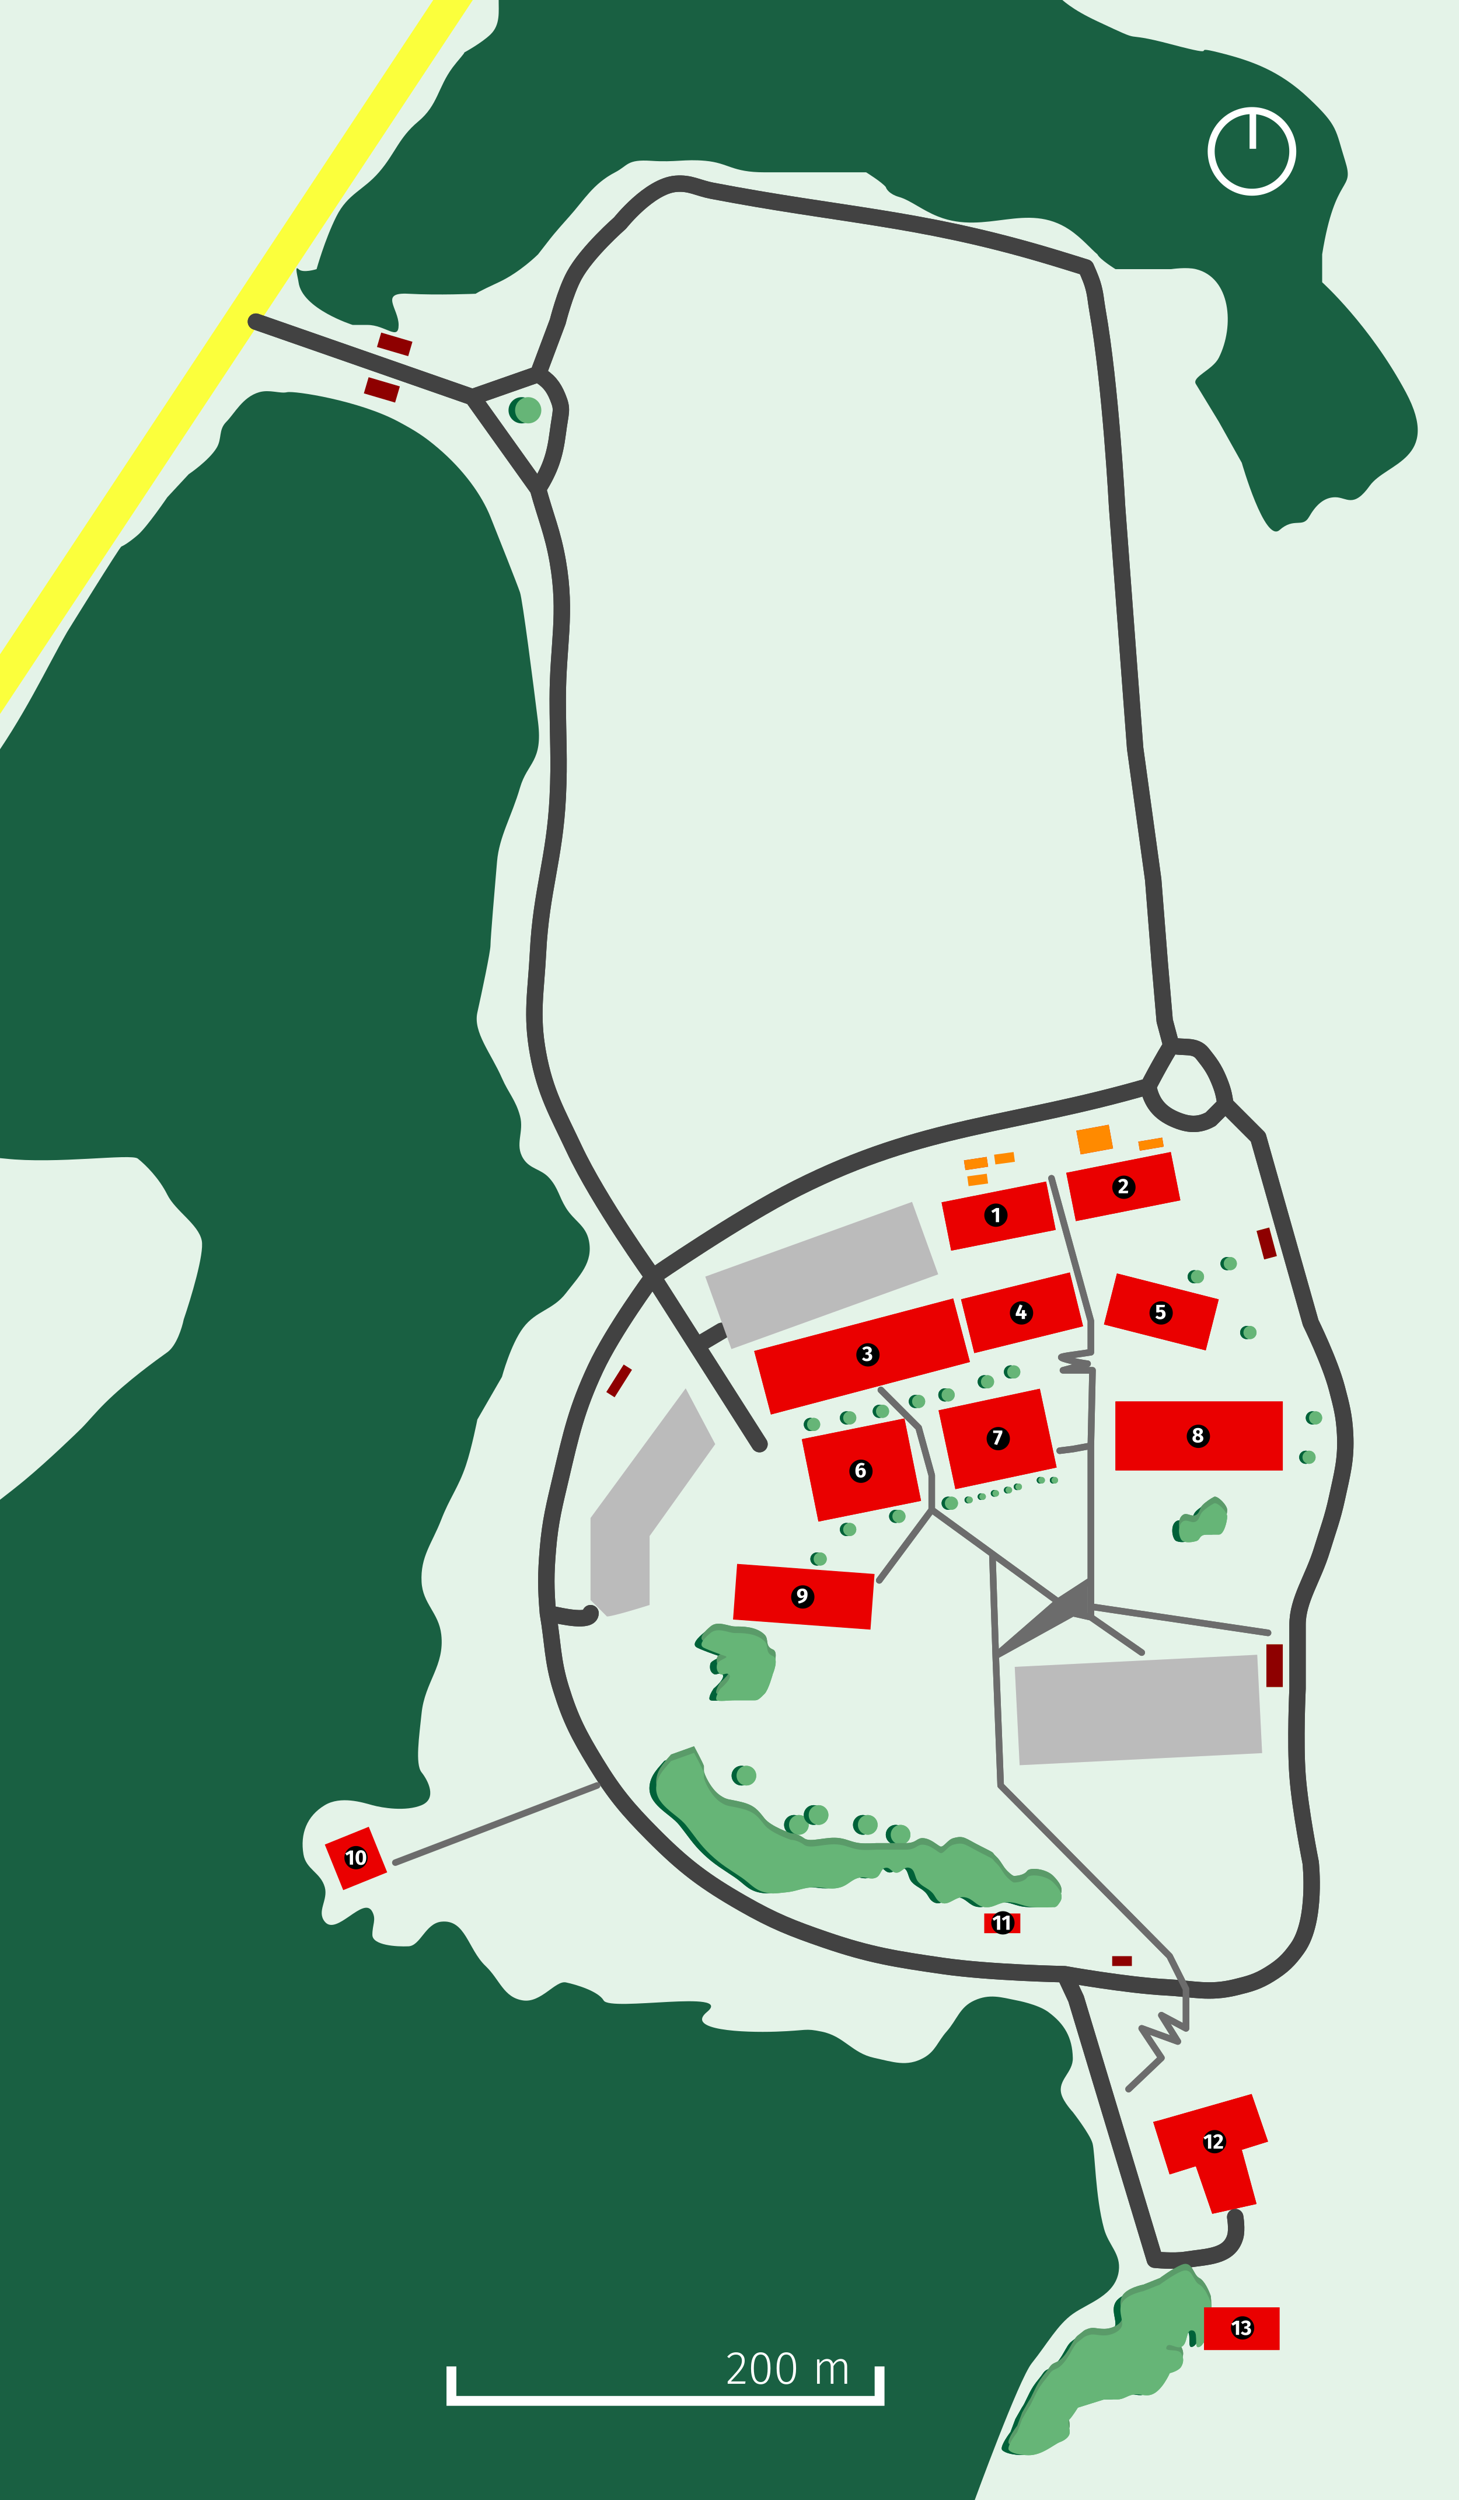 <svg width="627" height="1074" viewBox="0 0 627 1074" fill="none" xmlns="http://www.w3.org/2000/svg">
<rect x="0" y="0" width="627" height="1074" fill="#333333" stroke="none"/>
<g clip-path="url(#clip0_29_249)">
<rect width="627" height="1074" fill="white"/>
<rect width="631" height="1083" fill="#E4F3E8"/>
<path d="M-324.279 461.041L-214.306 424.383L-115.613 401.824L-73.315 382.086C-63.916 375.036 -44.271 359.809 -40.887 355.297C-37.504 350.786 128.772 99.634 211.486 -25.378" stroke="#FBFF3C" stroke-width="14.099"/>
<path d="M-324.279 461.041L-214.306 424.383L-115.613 401.824L-73.315 382.086C-63.916 375.036 -44.271 359.809 -40.887 355.297C-37.504 350.786 128.772 99.634 211.486 -25.378" stroke="#FBFF3C" stroke-width="14.099"/>
<path d="M243.209 518.847C246.748 524.561 251.755 526.357 253.079 532.946C254.973 542.373 249.084 547.892 243.209 555.505C237.588 562.789 230.43 562.97 224.88 570.309C219.451 577.488 215.716 591.457 215.716 591.457L205.142 609.786C205.142 609.786 202.748 621.996 200.207 629.525C197.016 638.98 193.233 643.481 189.633 652.788C185.675 663.02 180.593 668.621 181.173 679.577C181.671 688.972 188.564 692.787 189.633 702.135C191.179 715.668 182.575 722.424 181.173 735.973C180.153 745.831 178.353 757.827 181.173 761.351C183.993 764.876 187.941 772.631 181.173 775.45C174.406 778.27 164.254 776.625 160.025 775.45C155.795 774.276 146.422 771.334 139.581 775.45C131.868 780.091 128.916 787.724 130.417 796.599C131.511 803.074 137.834 804.368 139.581 810.698C141.119 816.271 135.94 821.012 139.581 825.502C144.716 831.835 156.309 814.016 160.025 821.273C161.781 824.703 160.025 826.63 160.025 831.142C160.025 835.654 170.364 836.312 175.534 836.077C180.703 835.842 182.79 826.245 189.633 825.502C200.083 824.368 201.05 837.291 208.667 844.536C214.879 850.445 216.388 858.157 224.88 859.34C232.578 860.412 238.745 850.646 243.209 851.586C247.674 852.526 257.167 855.392 259.423 859.34C262.243 864.275 315.82 854.405 303.835 864.275C294.248 872.17 319.579 873.204 333.444 872.734C347.308 872.264 345.632 871.18 353.182 872.734C362.829 874.72 366.11 881.95 375.741 884.013C383.817 885.744 389.654 887.996 396.889 884.013C402.017 881.191 402.883 877.12 406.759 872.734C411.407 867.475 412.348 862.233 418.743 859.34C425.265 856.39 430.055 857.927 437.072 859.34C437.072 859.34 445.969 860.981 450.466 864.275C457.521 869.442 460.821 875.271 461.04 884.013C461.2 890.367 454.48 893.378 456.106 899.523C457.024 902.993 461.04 907.277 461.04 907.277C461.04 907.277 468.372 916.723 469.5 920.671C470.628 924.619 470.655 943.387 474.435 957.329C476.416 964.64 481.828 968.156 480.779 975.658C479.323 986.076 467.62 989.287 461.04 993.987C454.461 998.686 450.122 1006.73 443.417 1015.14C437.784 1022.19 418.743 1074.35 418.743 1074.35H224.88H-0L-5.64 648.559C-5.64 648.559 4.39 641.008 10.574 635.869C20.616 627.526 33.133 615.426 35.248 613.311C37.362 611.196 41.101 606.709 45.117 602.736C54.716 593.242 66.971 584.408 71.905 580.883C75.853 578.063 78.25 570.309 78.955 566.784C82.01 557.854 87.837 538.586 86.709 532.946C85.299 525.896 75.43 520.257 71.905 513.207C68.38 506.158 62.741 500.518 59.216 497.698C56.396 495.442 24.279 500.148 2.115 497.698C-18.602 495.408 -33.994 499.707 -50.052 486.419C-58.706 479.257 -57.459 469.132 -66.971 463.155C-89.64 448.912 -123.931 493.75 -126.187 497.698C-128.443 501.646 -138.406 499.343 -143.106 497.698C-147.806 496.053 -152.49 510.638 -158.615 518.847C-169.416 533.322 -185.873 539.76 -186.813 555.505C-187.753 571.248 -190.761 602.736 -195.273 602.736C-199.784 602.736 -235.218 597.113 -253.079 580.883C-262.248 572.551 -270.421 563.964 -272.113 555.505C-273.805 547.045 -282.217 490.414 -286.212 463.155C-290.207 435.897 -282.692 458.501 -279.867 456.106C-274.514 451.566 -270.578 449.5 -263.653 448.351C-259.579 447.676 -257.208 448.351 -253.079 448.351C-249.566 448.351 -243.358 448.233 -240.962 448.248C-241.265 447.643 -236.16 444.827 -236.16 444.827C-236.16 444.827 -217.059 435.02 -203.732 433.547C-197.165 432.822 -202.322 437.777 -186.813 433.547C-171.304 429.318 -165.665 417.333 -158.615 419.448C-151.565 421.563 -149.159 419.65 -143.106 419.448C-125.905 418.874 -115.114 420.824 -99.399 413.809C-88.235 408.825 -81.07 398.3 -74.02 395.48C-66.971 392.66 -66.971 392.66 -61.331 388.43C-55.692 384.2 -54.282 381.381 -50.052 379.266C-45.822 377.151 -44.445 371.594 -40.183 367.282C-35.648 362.694 -27.493 356.707 -27.493 356.707C-27.493 356.707 -13.631 340.801 -5.64 329.919C10.066 308.532 19.974 286.917 28.903 271.408C28.903 271.408 51.462 234.985 52.166 234.75C52.871 234.515 55.268 233.199 59.216 229.815C63.164 226.432 71.905 213.601 71.905 213.601L81.07 203.732C81.07 203.732 89.688 197.928 93.054 192.453C95.518 188.445 93.759 184.698 97.284 181.173C100.808 177.649 104.264 170.532 111.383 168.484C115.881 167.191 120.312 169.189 123.367 168.484C126.422 167.779 154.243 172.012 171.304 181.173C178.3 184.93 182.174 187.308 188.223 192.453C199.296 201.87 207.022 212.661 210.781 222.061C214.541 231.46 222.343 251.105 223.471 254.489C224.599 257.872 229.11 293.026 231.225 310.18C233.34 327.334 226.67 327.415 223.471 338.378C219.836 350.833 214.541 359.292 213.601 370.101C212.661 380.911 210.781 403.234 210.781 406.054C210.781 408.874 207.022 426.498 205.142 434.957C203.262 443.417 210.991 452.386 215.716 463.155C218.536 469.583 221.642 472.593 223.471 479.369C225.341 486.3 221.057 491.622 224.88 497.698C227.813 502.358 232.528 502.019 236.16 506.158C239.899 510.418 240.225 514.027 243.209 518.847Z" fill="#196042"/>
<path d="M151.565 139.581C151.565 139.581 129.836 132.716 128.302 121.252C128.01 119.069 126.422 113.733 128.302 115.613C130.182 117.492 136.056 115.613 136.056 115.613C136.056 115.613 139.581 102.923 144.516 93.054C149.45 83.185 156.088 81.82 162.844 74.02C169.911 65.862 171.304 59.216 179.763 52.167C188.223 45.117 188.139 37.542 194.567 28.903C196.441 26.385 199.972 22.558 199.502 22.558C199.502 22.558 206.934 18.515 210.781 14.804C219.472 6.42 207.257 -7.755 223.471 -13.394C239.685 -19.034 394.352 -7.755 406.759 -7.755C422.268 -7.755 418.743 -10.574 438.482 -7.755C458.221 -4.935 449.056 -1.41 471.615 9.164C494.173 19.739 479.369 12.689 503.338 19.034C527.306 25.378 509.682 19.034 523.781 22.558C537.88 26.083 549.865 30.313 562.554 42.297C575.243 54.282 573.833 55.691 578.063 69.085C582.293 82.48 573.833 74.02 568.194 109.268V121.252C568.194 121.252 588.637 139.581 604.146 168.484C619.655 197.387 595.687 198.797 588.637 208.667C581.588 218.536 578.768 213.601 573.833 213.601C568.898 213.601 565.374 217.126 562.554 222.061C559.734 226.995 556.209 222.061 549.865 227.7C543.52 233.34 533.651 198.797 533.651 198.797L523.781 181.173C523.781 181.173 515.792 168.014 513.912 164.959C512.032 161.905 521.156 158.911 523.781 153.68C530.67 139.954 528.833 119.251 513.912 115.613C509.9 114.634 503.338 115.613 503.338 115.613H479.369C479.369 115.613 472.555 111.383 471.615 109.268C469.03 107.153 464.817 102.165 459.63 98.694C441.236 86.382 423.843 101.127 403.234 93.054C396.356 90.36 391.25 86.004 386.315 84.594C382.367 83.467 380.911 81.305 380.676 80.365C379.031 78.25 372.216 74.02 372.216 74.02H328.509C314.41 74.02 313.185 70.002 303.13 69.085C294.083 68.26 290.441 69.79 279.867 69.085C269.293 68.381 270.001 71.096 264.358 74.02C254.85 78.947 250.964 86.004 244.619 93.054C238.275 100.104 236.16 102.923 236.16 102.923L231.225 109.268C231.225 109.268 223.471 117.022 214.306 121.252C205.142 125.482 204.437 126.187 204.437 126.187C204.437 126.187 188.223 126.892 175.534 126.187C162.844 125.482 171.304 132.531 171.304 139.581C171.304 146.631 165.664 139.581 157.91 139.581H151.565Z" fill="#196042"/>
<path d="M109.973 138.171L203.027 170.599M203.027 170.599C203.027 170.599 220.213 164.584 231.225 160.73M203.027 170.599L214.105 186.108C214.105 186.108 226.072 202.863 231.225 210.077M231.225 160.73C234.529 151.92 239.685 138.171 239.685 138.171C239.685 138.171 242.835 125.629 246.734 118.432C252.32 108.123 266.473 95.807 266.473 95.807C266.473 95.807 279.041 79.93 290.441 78.955C296.586 78.429 299.894 80.767 305.95 81.927C361.286 92.534 393.557 93.308 447.646 109.086C455.108 111.262 466.68 114.908 466.68 114.908C466.68 114.908 468.616 119.127 469.5 121.957C470.837 126.235 470.834 128.823 471.615 133.236C477.401 165.929 480.074 217.831 480.074 217.831L487.829 321.459L495.583 377.856L498.403 413.809L500.518 438.482C500.518 438.482 502.237 444.927 503.338 449.056M231.225 160.73C235.578 163.341 237.769 165.898 239.685 170.599C241.97 176.208 240.954 176.263 239.685 186.108C238.416 195.953 236.417 201.616 231.225 210.077M493.468 466.68C434.554 483.749 397.415 482.846 342.608 510.387C317.21 523.15 280.572 548.455 280.572 548.455M493.468 466.68C494.802 473.604 498.285 477.958 504.748 480.779C510.299 483.202 514.95 483.698 520.257 480.779C520.257 480.779 524.124 476.912 526.601 474.435M493.468 466.68C493.468 466.68 496.413 461.06 498.403 457.516C500.275 454.181 501.356 452.328 503.338 449.056M280.572 548.455C280.572 548.455 257.448 516.293 246.734 493.468C239.478 478.009 234.303 469.379 231.225 452.581C228.149 435.792 230.369 425.921 231.225 408.874C232.534 382.818 238.401 368.665 239.685 342.608C240.497 326.11 239.685 316.829 239.685 300.311C239.685 277.185 243.66 263.876 239.685 241.095C237.526 228.726 234.529 222.19 231.225 210.077M280.572 548.455C280.572 548.455 263.582 571.455 255.899 587.932C247.84 605.213 245.444 615.895 241.095 634.459C238.286 646.447 236.485 653.209 235.455 665.477C234.557 676.177 234.557 682.272 235.455 692.971M280.572 548.455L299.44 578.063M526.601 474.435C532.107 479.941 540.7 488.534 540.7 488.534L563.259 568.194C563.259 568.194 571.516 584.923 574.538 596.392C576.534 603.964 577.678 608.31 578.063 616.131C578.595 626.942 576.823 633.043 574.538 643.624C572.663 652.31 570.783 656.976 568.194 665.477C564.313 678.22 557.619 687.169 557.619 697.905C557.619 708.642 557.619 714.662 557.619 725.399C557.619 725.399 556.534 748.211 557.619 762.761C558.717 777.477 563.259 800.124 563.259 800.124C563.259 800.124 565.988 824.96 557.619 836.781C553.906 842.027 551.095 844.67 545.635 848.061C540.38 851.325 536.844 852.244 530.831 853.7C519.593 856.423 512.77 854.296 501.223 853.7C484.036 852.814 457.516 848.061 457.516 848.061M526.601 474.435C526.063 470.195 525.426 467.805 523.781 463.86C521.783 459.066 519.972 456.641 516.732 452.581C513.492 448.521 508.569 450.433 503.338 449.056M235.455 692.971C237.657 705.635 237.292 713.12 241.095 725.399C245.139 738.458 248.788 745.445 255.899 757.122C263.949 770.342 269.659 777.163 280.572 788.14C294.004 801.651 302.804 808.293 319.345 817.748C332.401 825.211 340.371 828.366 354.592 833.257C373.794 839.86 385.252 841.637 405.349 844.536C425.559 847.452 457.516 848.061 457.516 848.061M235.455 692.971C242.269 694.616 253.784 696.918 253.784 692.971M457.516 848.061L462.45 858.635L496.288 970.723C496.288 970.723 504.517 971.548 509.682 970.723C518.682 969.286 528.335 969.619 530.831 960.854C531.736 957.676 530.831 952.394 530.831 952.394M326.394 620.36L299.44 578.063M299.44 578.063L310.18 571.718" stroke="#424242" stroke-width="7.05" stroke-linecap="round" stroke-linejoin="round"/>
<rect x="404.644" y="516.492" width="45.788" height="21.149" transform="rotate(-11.24 404.644 516.492)" fill="#EA0000"/>
<rect x="458.221" y="503.803" width="45.788" height="21.149" transform="rotate(-11.24 458.221 503.803)" fill="#EA0000"/>
<rect x="324.11" y="580.351" width="88.441" height="28.198" transform="rotate(-14.772 324.11 580.351)" fill="#EA0000"/>
<rect x="413.01" y="558.143" width="48.136" height="23.793" transform="rotate(-13.856 413.01 558.143)" fill="#EA0000"/>
<rect x="480.005" y="547.045" width="45.117" height="22.608" transform="rotate(14.269 480.005 547.045)" fill="#EA0000"/>
<rect x="344.581" y="618.228" width="44.985" height="36.104" transform="rotate(-11.402 344.581 618.228)" fill="#EA0000"/>
<rect x="403.351" y="605.848" width="44.491" height="34.601" transform="rotate(-12.042 403.351 605.848)" fill="#EA0000"/>
<rect x="479.369" y="602.032" width="71.905" height="29.608" fill="#EA0000"/>
<circle cx="348.248" cy="611.901" r="2.82" fill="#006239"/>
<circle cx="349.658" cy="611.901" r="2.82" fill="#66B577"/>
<circle cx="561.144" cy="626" r="2.82" fill="#006239"/>
<circle cx="562.554" cy="626" r="2.82" fill="#66B577"/>
<circle cx="563.964" cy="609.081" r="2.82" fill="#006239"/>
<circle cx="565.374" cy="609.081" r="2.82" fill="#66B577"/>
<circle cx="513.207" cy="548.455" r="2.82" fill="#006239"/>
<circle cx="514.617" cy="548.455" r="2.82" fill="#66B577"/>
<circle cx="527.306" cy="542.815" r="2.82" fill="#006239"/>
<circle cx="528.716" cy="542.815" r="2.82" fill="#66B577"/>
<circle cx="535.766" cy="572.423" r="2.82" fill="#006239"/>
<circle cx="537.176" cy="572.423" r="2.82" fill="#66B577"/>
<circle cx="318.64" cy="762.761" r="4.23" fill="#006239"/>
<circle cx="320.755" cy="762.761" r="4.23" fill="#66B577"/>
<circle cx="341.198" cy="783.91" r="4.23" fill="#006239"/>
<circle cx="343.313" cy="783.91" r="4.23" fill="#66B577"/>
<circle cx="349.658" cy="779.68" r="4.23" fill="#006239"/>
<circle cx="351.773" cy="779.68" r="4.23" fill="#66B577"/>
<circle cx="370.806" cy="783.91" r="4.23" fill="#006239"/>
<circle cx="372.921" cy="783.91" r="4.23" fill="#66B577"/>
<circle cx="384.905" cy="788.14" r="4.23" fill="#006239"/>
<circle cx="387.02" cy="788.14" r="4.23" fill="#66B577"/>
<circle cx="363.757" cy="609.081" r="2.82" fill="#006239"/>
<circle cx="365.167" cy="609.081" r="2.82" fill="#66B577"/>
<circle cx="363.757" cy="657.018" r="2.82" fill="#006239"/>
<circle cx="365.167" cy="657.018" r="2.82" fill="#66B577"/>
<circle cx="406.054" cy="599.212" r="2.82" fill="#006239"/>
<circle cx="407.464" cy="599.212" r="2.82" fill="#66B577"/>
<circle cx="422.973" cy="593.572" r="2.82" fill="#006239"/>
<circle cx="424.383" cy="593.572" r="2.82" fill="#66B577"/>
<circle cx="384.905" cy="651.378" r="2.82" fill="#006239"/>
<circle cx="386.315" cy="651.378" r="2.82" fill="#66B577"/>
<circle cx="407.464" cy="645.739" r="2.82" fill="#006239"/>
<circle cx="408.874" cy="645.739" r="2.82" fill="#66B577"/>
<circle cx="415.923" cy="644.329" r="1.41" fill="#006239"/>
<circle cx="416.628" cy="644.329" r="1.41" fill="#66B577"/>
<circle cx="421.563" cy="642.919" r="1.41" fill="#006239"/>
<circle cx="422.268" cy="642.919" r="1.41" fill="#66B577"/>
<circle cx="427.203" cy="641.509" r="1.41" fill="#006239"/>
<circle cx="427.908" cy="641.509" r="1.41" fill="#66B577"/>
<circle cx="432.842" cy="640.099" r="1.41" fill="#006239"/>
<circle cx="433.547" cy="640.099" r="1.41" fill="#66B577"/>
<circle cx="437.072" cy="638.689" r="1.41" fill="#006239"/>
<circle cx="437.777" cy="638.689" r="1.41" fill="#66B577"/>
<circle cx="446.941" cy="635.869" r="1.41" fill="#006239"/>
<circle cx="447.646" cy="635.869" r="1.41" fill="#66B577"/>
<circle cx="452.581" cy="635.869" r="1.41" fill="#006239"/>
<circle cx="453.286" cy="635.869" r="1.41" fill="#66B577"/>
<circle cx="393.365" cy="602.032" r="2.82" fill="#006239"/>
<circle cx="394.775" cy="602.032" r="2.82" fill="#66B577"/>
<circle cx="377.856" cy="606.261" r="2.82" fill="#006239"/>
<circle cx="379.266" cy="606.261" r="2.82" fill="#66B577"/>
<circle cx="351.068" cy="669.707" r="2.82" fill="#006239"/>
<circle cx="352.478" cy="669.707" r="2.82" fill="#66B577"/>
<circle cx="434.252" cy="589.342" r="2.82" fill="#006239"/>
<circle cx="435.662" cy="589.342" r="2.82" fill="#66B577"/>
<path d="M485.009 897.408L499.108 884.014L490.649 871.324L506.158 876.964L499.108 865.685L509.682 871.324V854.405L502.633 840.306L430.023 766.991L427.908 711.3M427.908 711.3L461.041 692.971L468.795 694.714M427.908 711.3L454.696 688.036M427.908 711.3L426.498 668.297M490.649 709.89L468.795 694.714M454.696 688.036L468.795 678.872M454.696 688.036L400.414 648.559M468.795 678.872V669.707V630.935V621.065M468.795 678.872V690.151M468.795 621.065L461.041 622.475L455.401 623.18M468.795 621.065L469.5 588.637H456.811L467.385 585.818C463.39 585.348 455.542 583.562 456.106 582.998C456.67 582.434 464.8 581.588 468.795 580.883V567.489L451.876 506.158M400.414 648.559L377.856 678.872M400.414 648.559V633.755L394.775 613.311L378.561 597.097M468.795 694.714V690.151M468.795 690.151L544.93 701.43" stroke="#6C6C6C" stroke-width="2.82" stroke-linecap="round" stroke-linejoin="round"/>
<path d="M295.376 752.892C295.376 752.892 299.042 759.659 299.606 761.351V763.466C299.606 764.641 302.534 771.276 306.655 774.041C309.765 776.126 310.18 775.45 315.82 776.86C321.459 778.27 322.869 780.385 325.689 783.91C328.509 787.435 336.969 790.255 336.969 790.255C336.969 790.255 339.788 790.255 342.608 792.369C345.428 794.484 352.135 791.423 358.117 792.369C361.481 792.902 363.192 794.112 366.577 794.484C369.313 794.785 373.626 794.484 373.626 794.484H386.315C391.25 794.484 390.947 792.048 394.07 792.369C397.132 792.684 399.709 795.189 401.119 795.894C402.529 796.599 404.258 793.069 406.759 792.369C411.457 791.056 411.694 792.369 418.743 795.894C425.793 799.419 422.898 798.106 425.088 800.124C427.396 802.251 427.908 804.354 430.023 806.468C431.714 808.16 432.607 808.583 432.842 808.583C434.252 808.583 437.354 808.16 438.482 806.468C439.61 804.777 446.61 805.397 449.761 808.583C452.21 811.059 454.563 814.18 452.581 817.043C451.798 818.175 451.171 819.393 449.761 819.158C449.761 819.158 444.161 819.482 440.597 819.158C436.403 818.776 434.233 816.985 430.023 817.043C426.081 817.097 424.058 819.699 420.153 819.158C416.495 818.651 415.343 815.5 411.694 814.928C407.533 814.275 404.753 819.171 401.119 817.043C399.264 815.956 399.132 814.316 397.595 812.813C395.626 810.888 393.86 810.571 391.955 808.583C389.894 806.434 390.632 802.886 387.725 802.239C385.429 801.727 384.425 804.6 382.086 804.354C380.249 804.16 379.697 802.097 377.856 802.239C375.527 802.418 375.753 805.502 373.626 806.468C371.12 807.608 369.276 805.929 366.577 806.468C362.955 807.193 361.681 809.726 358.117 810.698C353.336 812.002 350.355 810.17 345.428 810.698C341.241 811.147 339.048 812.432 334.854 812.813C331.289 813.137 329.157 813.697 325.689 812.813C321.249 811.681 319.607 809.047 315.82 806.468C310.449 802.812 307.153 801.056 302.426 796.599C297.732 792.174 295.846 788.845 291.851 783.91C287.857 778.975 278.143 775.187 279.162 766.991C279.757 762.212 283.157 759.237 285.507 756.417L295.376 752.892Z" fill="#006239"/>
<path d="M306.655 725.399C306.655 725.399 312.658 720.431 310.18 719.054C308.977 718.386 307.836 719.762 306.655 719.054C305.162 718.158 304.904 716.532 305.246 714.824C305.627 712.915 310.885 712.004 308.77 711.3C306.655 710.595 301.862 708.903 299.606 707.775C296.786 706.365 300.37 703.198 302.426 701.43C305.557 698.738 310.18 701.43 313 701.43C315.82 701.43 322.061 701.309 325.689 704.955C327.689 706.964 325.689 709.89 329.214 711.3C332.034 712.427 329.214 719.054 329.214 719.054C329.214 719.054 327.381 725.822 325.689 727.514C323.574 729.628 322.869 730.333 321.459 730.333H313C309.972 730.333 306.373 730.897 305.246 730.333C304.118 729.769 305.715 726.809 306.655 725.399Z" fill="#006239"/>
<path d="M505.453 661.953C507.098 662.658 508.963 662.516 511.092 661.953C513.238 661.385 512.079 659.133 516.027 659.133H520.962C523.077 659.133 524.487 653.493 524.487 651.378C524.487 649.263 520.257 645.034 518.847 645.739C517.437 646.444 515.322 647.854 513.912 649.263C512.502 650.673 512.816 652.508 511.092 653.493C509.18 654.586 507.285 652.272 505.453 653.493C502.704 655.326 503.808 661.248 505.453 661.953Z" fill="#006239"/>
<path d="M471.615 1030.64L460.336 1034.17C460.336 1034.17 457.939 1037.98 456.811 1039.1C455.401 1040.51 456.811 1041.92 456.811 1044.74C456.811 1047 453.991 1048.5 452.581 1048.97C449.761 1050.15 444.862 1054.65 439.187 1054.61C435.782 1054.59 432.137 1053.91 430.728 1052.5C429.6 1051.37 432.607 1046.86 434.252 1044.74L436.367 1039.1L439.187 1034.17C440.597 1032.29 441.883 1028.4 444.122 1025C445.638 1022.71 446.941 1021.48 448.351 1019.36C449.479 1017.67 451.044 1017.8 452.581 1016.55C456.546 1013.3 458.08 1007.66 460.336 1005.97C463.155 1003.86 462.696 1003.82 464.565 1003.15C467.158 1002.22 468.09 1003.15 471.615 1003.15C475.14 1003.15 479.369 1001.04 479.369 998.216C479.369 995.396 477.652 992.192 479.369 989.052C481.32 985.486 488.534 984.117 488.534 984.117L495.583 981.297C495.583 981.297 500.8 977.35 504.748 975.658C509.682 973.543 509.682 979.887 512.502 981.297C514.758 982.425 516.732 986.937 517.437 989.052C517.437 989.052 518.916 1000.83 514.617 1005.97C513.867 1006.87 513.587 1007.65 512.502 1008.09C509.749 1009.19 512.569 1001.71 509.682 1001.04C506.411 1000.27 507.841 1006.77 504.748 1008.09C502.467 1009.05 499.409 1005.82 498.403 1008.09C497.302 1010.56 503.426 1008.54 504.748 1010.91C505.821 1012.83 505.849 1014.64 504.748 1016.55C503.638 1018.47 499.813 1019.36 499.813 1019.36C499.813 1019.36 496.486 1026.99 492.059 1028.53C489.198 1029.52 487.299 1028.08 484.304 1028.53C481.462 1028.96 480.074 1030.64 477.255 1030.64H471.615Z" fill="#006239"/>
<path d="M298.27 750.15C298.27 750.15 301.936 756.918 302.5 758.61V760.725C302.5 761.9 305.428 768.534 309.55 771.299C312.659 773.385 313.074 772.709 318.714 774.119C324.354 775.529 325.764 777.644 328.583 781.168C331.403 784.693 339.863 787.513 339.863 787.513C339.863 787.513 342.682 787.513 345.502 789.628C348.322 791.743 355.029 788.681 361.011 789.628C364.375 790.16 366.086 791.371 369.471 791.743C372.207 792.044 376.52 791.743 376.52 791.743H389.21C394.144 791.743 393.842 789.307 396.964 789.628C400.026 789.943 402.604 792.448 404.014 793.153C405.423 793.858 407.152 790.327 409.653 789.628C414.352 788.315 414.588 789.628 421.637 793.153C428.687 796.677 425.792 795.364 427.982 797.382C430.29 799.51 430.802 801.612 432.917 803.727C434.609 805.419 435.502 805.842 435.737 805.842C437.146 805.842 440.248 805.419 441.376 803.727C442.504 802.035 449.504 802.656 452.655 805.842C455.104 808.318 457.457 811.438 455.475 814.301C454.692 815.433 454.065 816.651 452.655 816.416C452.655 816.416 447.055 816.74 443.491 816.416C439.297 816.035 437.128 814.244 432.917 814.301C428.975 814.355 426.952 816.957 423.047 816.416C419.389 815.909 418.237 812.759 414.588 812.186C410.427 811.534 407.648 816.429 404.014 814.301C402.158 813.215 402.026 811.575 400.489 810.072C398.52 808.147 396.754 807.829 394.849 805.842C392.788 803.692 393.526 800.145 390.619 799.497C388.323 798.986 387.319 801.858 384.98 801.612C383.143 801.419 382.591 799.356 380.75 799.497C378.421 799.676 378.647 802.76 376.52 803.727C374.014 804.866 372.17 803.187 369.471 803.727C365.849 804.451 364.575 806.985 361.011 807.957C356.23 809.261 353.249 807.429 348.322 807.957C344.135 808.405 341.942 809.69 337.748 810.072C334.184 810.396 332.051 810.956 328.583 810.072C324.143 808.94 322.502 806.305 318.714 803.727C313.343 800.071 310.047 798.315 305.32 793.858C300.626 789.433 298.74 786.103 294.746 781.168C290.751 776.234 281.037 772.445 282.056 764.25C282.651 759.471 286.051 756.495 288.401 753.675L298.27 750.15Z" fill="#5A9B69"/>
<path d="M309.55 722.657C309.55 722.657 315.552 717.689 313.074 716.313C311.871 715.644 310.73 717.021 309.55 716.313C308.057 715.417 307.798 713.79 308.14 712.083C308.521 710.174 313.779 709.263 311.664 708.558C309.55 707.853 304.756 706.161 302.5 705.033C299.68 703.623 303.264 700.457 305.32 698.689C308.451 695.996 313.074 698.689 315.894 698.689C318.714 698.689 324.956 698.568 328.583 702.214C330.583 704.223 328.583 707.148 332.108 708.558C334.928 709.686 332.108 716.313 332.108 716.313C332.108 716.313 330.275 723.08 328.583 724.772C326.469 726.887 325.764 727.592 324.354 727.592H315.894C312.866 727.592 309.268 728.156 308.14 727.592C307.012 727.028 308.61 724.067 309.55 722.657Z" fill="#5A9B69"/>
<path d="M508.347 659.211C509.992 659.916 511.857 659.774 513.987 659.211C516.132 658.644 514.973 656.391 518.921 656.391H523.856C525.971 656.391 527.381 650.752 527.381 648.637C527.381 646.522 523.151 642.292 521.741 642.997C520.331 643.702 518.216 645.112 516.806 646.522C515.396 647.932 515.71 649.767 513.987 650.752C512.074 651.844 510.179 649.53 508.347 650.752C505.598 652.584 506.702 658.506 508.347 659.211Z" fill="#5A9B69"/>
<path d="M474.509 1027.9L463.23 1031.43C463.23 1031.43 460.833 1035.23 459.705 1036.36C458.295 1037.77 459.705 1039.18 459.705 1042C459.705 1044.26 456.885 1045.76 455.475 1046.23C452.655 1047.41 447.757 1051.91 442.081 1051.87C438.676 1051.85 435.032 1051.17 433.622 1049.76C432.494 1048.63 435.502 1044.12 437.146 1042L439.261 1036.36L442.081 1031.43C443.491 1029.55 444.778 1025.66 447.016 1022.26C448.532 1019.96 449.836 1018.74 451.246 1016.62C452.373 1014.93 453.938 1015.06 455.475 1013.8C459.441 1010.56 460.974 1004.92 463.23 1003.23C466.05 1001.11 465.59 1001.08 467.46 1000.41C470.052 999.483 470.984 1000.41 474.509 1000.41C478.034 1000.41 482.264 998.295 482.264 995.475C482.264 992.655 480.546 989.45 482.264 986.31C484.214 982.744 491.428 981.376 491.428 981.376L498.478 978.556C498.478 978.556 503.694 974.608 507.642 972.916C512.577 970.801 512.577 977.146 515.396 978.556C517.652 979.684 519.626 984.195 520.331 986.31C520.331 986.31 521.81 998.093 517.511 1003.23C516.762 1004.12 516.481 1004.91 515.396 1005.34C512.643 1006.45 515.463 998.971 512.577 998.295C509.305 997.528 510.735 1004.03 507.642 1005.34C505.361 1006.31 502.304 1003.08 501.297 1005.34C500.196 1007.82 506.32 1005.8 507.642 1008.16C508.715 1010.09 508.743 1011.9 507.642 1013.8C506.532 1015.73 502.707 1016.62 502.707 1016.62C502.707 1016.62 499.381 1024.25 494.953 1025.79C492.093 1026.78 490.193 1025.34 487.198 1025.79C484.356 1026.22 482.969 1027.9 480.149 1027.9H474.509Z" fill="#5A9B69"/>
<path d="M298.27 752.97C298.27 752.97 301.936 759.738 302.5 761.43V763.545C302.5 764.719 305.428 771.354 309.55 774.119C312.659 776.205 313.074 775.529 318.714 776.939C324.354 778.349 325.764 780.463 328.583 783.988C331.403 787.513 339.863 790.333 339.863 790.333C339.863 790.333 342.682 790.333 345.502 792.448C348.322 794.563 355.029 791.501 361.011 792.448C364.375 792.98 366.086 794.191 369.471 794.563C372.207 794.863 376.52 794.563 376.52 794.563H389.21C394.144 794.563 393.842 792.127 396.964 792.448C400.026 792.762 402.604 795.268 404.014 795.972C405.423 796.677 407.152 793.147 409.653 792.448C414.352 791.135 414.588 792.448 421.637 795.972C428.687 799.497 425.792 798.184 427.982 800.202C430.29 802.329 430.802 804.432 432.917 806.547C434.609 808.239 435.502 808.662 435.737 808.662C437.146 808.662 440.248 808.239 441.376 806.547C442.504 804.855 449.504 805.475 452.655 808.662C455.104 811.138 457.457 814.258 455.475 817.121C454.692 818.253 454.065 819.471 452.655 819.236C452.655 819.236 447.055 819.56 443.491 819.236C439.297 818.855 437.128 817.063 432.917 817.121C428.975 817.175 426.952 819.777 423.047 819.236C419.389 818.729 418.237 815.579 414.588 815.006C410.427 814.354 407.648 819.249 404.014 817.121C402.158 816.035 402.026 814.395 400.489 812.891C398.52 810.967 396.754 810.649 394.849 808.662C392.788 806.512 393.526 802.964 390.619 802.317C388.323 801.806 387.319 804.678 384.98 804.432C383.143 804.239 382.591 802.175 380.75 802.317C378.421 802.496 378.647 805.58 376.52 806.547C374.014 807.686 372.17 806.007 369.471 806.547C365.849 807.271 364.575 809.805 361.011 810.777C356.23 812.08 353.249 810.249 348.322 810.777C344.135 811.225 341.942 812.51 337.748 812.891C334.184 813.215 332.051 813.775 328.583 812.891C324.143 811.76 322.502 809.125 318.714 806.547C313.343 802.891 310.047 801.135 305.32 796.677C300.626 792.252 298.74 788.923 294.746 783.988C290.751 779.054 281.037 775.265 282.056 767.069C282.651 762.29 286.051 759.315 288.401 756.495L298.27 752.97Z" fill="#66B577"/>
<path d="M309.55 725.477C309.55 725.477 315.552 720.509 313.074 719.132C311.871 718.464 310.73 719.841 309.55 719.132C308.057 718.237 307.798 716.61 308.14 714.903C308.521 712.994 313.779 712.083 311.664 711.378C309.55 710.673 304.756 708.981 302.5 707.853C299.68 706.443 303.264 703.276 305.32 701.509C308.451 698.816 313.074 701.509 315.894 701.509C318.714 701.509 324.956 701.388 328.583 705.033C330.583 707.042 328.583 709.968 332.108 711.378C334.928 712.506 332.108 719.132 332.108 719.132C332.108 719.132 330.275 725.9 328.583 727.592C326.469 729.707 325.764 730.412 324.354 730.412H315.894C312.866 730.412 309.268 730.976 308.14 730.412C307.012 729.848 308.61 726.887 309.55 725.477Z" fill="#66B577"/>
<path d="M508.347 662.031C509.992 662.736 511.857 662.594 513.987 662.031C516.132 661.464 514.973 659.211 518.921 659.211H523.856C525.971 659.211 527.381 653.572 527.381 651.457C527.381 649.342 523.151 645.112 521.741 645.817C520.331 646.522 518.216 647.932 516.806 649.342C515.396 650.752 515.71 652.587 513.987 653.572C512.074 654.664 510.179 652.35 508.347 653.572C505.598 655.404 506.702 661.326 508.347 662.031Z" fill="#66B577"/>
<path d="M474.509 1030.72L463.23 1034.25C463.23 1034.25 460.833 1038.05 459.705 1039.18C458.295 1040.59 459.705 1042 459.705 1044.82C459.705 1047.08 456.885 1048.58 455.475 1049.05C452.655 1050.23 447.757 1054.73 442.081 1054.69C438.676 1054.67 435.032 1053.99 433.622 1052.58C432.494 1051.45 435.502 1046.94 437.146 1044.82L439.261 1039.18L442.081 1034.25C443.491 1032.37 444.778 1028.48 447.016 1025.08C448.532 1022.78 449.836 1021.56 451.246 1019.44C452.373 1017.75 453.938 1017.88 455.475 1016.62C459.441 1013.38 460.974 1007.74 463.23 1006.05C466.05 1003.93 465.59 1003.9 467.46 1003.23C470.052 1002.3 470.984 1003.23 474.509 1003.23C478.034 1003.23 482.264 1001.11 482.264 998.294C482.264 995.475 480.546 992.27 482.264 989.13C484.214 985.564 491.428 984.195 491.428 984.195L498.478 981.376C498.478 981.376 503.694 977.428 507.642 975.736C512.577 973.621 512.577 979.966 515.396 981.376C517.652 982.503 519.626 987.015 520.331 989.13C520.331 989.13 521.81 1000.91 517.511 1006.05C516.762 1006.94 516.481 1007.73 515.396 1008.16C512.643 1009.27 515.463 1001.79 512.577 1001.11C509.305 1000.35 510.735 1006.85 507.642 1008.16C505.361 1009.13 502.304 1005.9 501.297 1008.16C500.196 1010.64 506.32 1008.62 507.642 1010.98C508.715 1012.91 508.743 1014.72 507.642 1016.62C506.532 1018.55 502.707 1019.44 502.707 1019.44C502.707 1019.44 499.381 1027.07 494.953 1028.61C492.093 1029.6 490.193 1028.16 487.198 1028.61C484.356 1029.04 482.969 1030.72 480.149 1030.72H474.509Z" fill="#66B577"/>
<path d="M455.401 688.741C450.231 693.206 439.751 702.276 439.187 702.84L438.482 704.25L460.336 692.266L467.385 692.971V680.987L455.401 688.741Z" fill="#6C6C6C"/>
<path d="M537.881 899.523L498.403 910.802L495.583 911.507L502.633 934.065L513.912 930.541L520.962 950.984L539.996 946.755L533.651 923.491L544.93 919.966L537.881 899.523Z" fill="#EA0000"/>
<rect x="517.437" y="991.167" width="32.428" height="18.329" fill="#EA0000"/>
<rect x="436.083" y="716.04" width="104.333" height="42.297" transform="rotate(-2.856 436.083 716.04)" fill="#E5E5E5"/>
<rect x="303.087" y="548.399" width="94.48" height="33.083" transform="rotate(-19.86 303.087 548.399)" fill="#E5E5E5"/>
<rect x="539.995" y="528.765" width="5.64" height="12.689" transform="rotate(-14.994 539.995 528.765)" fill="#D9E979"/>
<rect x="544.225" y="706.365" width="7.05" height="18.329" fill="#D9E979"/>
<rect x="414.251" y="498.465" width="9.869" height="4.23" transform="rotate(-8.66 414.251 498.465)" fill="#EA0000"/>
<rect x="462.553" y="485.711" width="14.145" height="10.35" transform="rotate(-10.415 462.553 485.711)" fill="#EA0000"/>
<rect x="489.18" y="490.421" width="10.411" height="3.924" transform="rotate(-9.558 489.18 490.421)" fill="#EA0000"/>
<path d="M279.162 689.446C273.993 691.091 263.089 694.381 260.833 694.381L253.784 687.331V652.083L294.671 596.392L307.36 620.36L279.162 659.838V689.446Z" fill="#E5E5E5"/>
<path d="M109.973 138.171L203.027 170.599M203.027 170.599C203.027 170.599 220.213 164.584 231.225 160.73M203.027 170.599L214.105 186.108C214.105 186.108 226.072 202.863 231.225 210.077M231.225 160.73C234.529 151.92 239.685 138.171 239.685 138.171C239.685 138.171 242.835 125.629 246.734 118.432C252.32 108.123 266.473 95.807 266.473 95.807C266.473 95.807 279.041 79.93 290.441 78.955C296.586 78.429 299.894 80.767 305.95 81.927C361.286 92.534 393.557 93.308 447.646 109.086C455.108 111.262 466.68 114.908 466.68 114.908C466.68 114.908 468.616 119.127 469.5 121.957C470.837 126.235 470.834 128.823 471.615 133.236C477.401 165.929 480.074 217.831 480.074 217.831L487.829 321.459L495.583 377.856L498.403 413.809L500.518 438.482C500.518 438.482 502.237 444.927 503.338 449.056M231.225 160.73C235.578 163.341 237.769 165.898 239.685 170.599C241.97 176.208 240.954 176.263 239.685 186.108C238.416 195.953 236.417 201.616 231.225 210.077M493.468 466.68C434.554 483.749 397.415 482.846 342.608 510.387C317.21 523.15 280.572 548.455 280.572 548.455M493.468 466.68C494.802 473.604 498.285 477.958 504.748 480.779C510.299 483.202 514.95 483.698 520.257 480.779C520.257 480.779 524.124 476.912 526.601 474.435M493.468 466.68C493.468 466.68 496.413 461.06 498.403 457.516C500.275 454.181 501.356 452.328 503.338 449.056M280.572 548.455C280.572 548.455 257.448 516.293 246.734 493.468C239.478 478.009 234.303 469.379 231.225 452.581C228.149 435.792 230.369 425.921 231.225 408.874C232.534 382.818 238.401 368.665 239.685 342.608C240.497 326.11 239.685 316.829 239.685 300.311C239.685 277.185 243.66 263.876 239.685 241.095C237.526 228.726 234.529 222.19 231.225 210.077M280.572 548.455C280.572 548.455 263.582 571.455 255.899 587.932C247.84 605.213 245.444 615.895 241.095 634.459C238.286 646.447 236.485 653.209 235.455 665.477C234.557 676.177 234.557 682.272 235.455 692.971M280.572 548.455L299.44 578.063M526.601 474.435C532.107 479.941 540.7 488.534 540.7 488.534L563.259 568.194C563.259 568.194 571.516 584.923 574.538 596.392C576.534 603.964 577.678 608.31 578.063 616.131C578.595 626.942 576.823 633.043 574.538 643.624C572.663 652.31 570.783 656.976 568.194 665.477C564.313 678.22 557.619 687.169 557.619 697.905C557.619 708.642 557.619 714.662 557.619 725.399C557.619 725.399 556.534 748.211 557.619 762.761C558.717 777.477 563.259 800.124 563.259 800.124C563.259 800.124 565.988 824.96 557.619 836.781C553.906 842.027 551.095 844.67 545.635 848.061C540.38 851.325 536.844 852.244 530.831 853.7C519.593 856.423 512.77 854.296 501.223 853.7C484.036 852.814 457.516 848.061 457.516 848.061M526.601 474.435C526.063 470.195 525.426 467.805 523.781 463.86C521.783 459.066 519.972 456.641 516.732 452.581C513.492 448.521 508.569 450.433 503.338 449.056M235.455 692.971C237.657 705.635 237.292 713.12 241.095 725.399C245.139 738.458 248.788 745.445 255.899 757.122C263.949 770.342 269.659 777.163 280.572 788.14C294.004 801.651 302.804 808.293 319.345 817.748C332.401 825.211 340.371 828.366 354.592 833.257C373.794 839.86 385.252 841.637 405.349 844.536C425.559 847.452 457.516 848.061 457.516 848.061M235.455 692.971C242.269 694.616 253.784 696.918 253.784 692.971M457.516 848.061L462.45 858.635L496.288 970.723C496.288 970.723 504.517 971.548 509.682 970.723C518.682 969.286 528.335 969.619 530.831 960.854C531.736 957.676 530.831 952.394 530.831 952.394M326.394 620.36L299.44 578.063M299.44 578.063L310.18 571.718" stroke="#424242" stroke-width="7.05" stroke-linecap="round" stroke-linejoin="round"/>
<rect x="404.644" y="516.492" width="45.788" height="21.149" transform="rotate(-11.24 404.644 516.492)" fill="#EA0000"/>
<rect x="458.221" y="503.803" width="45.788" height="21.149" transform="rotate(-11.24 458.221 503.803)" fill="#EA0000"/>
<rect x="324.11" y="580.351" width="88.441" height="28.198" transform="rotate(-14.772 324.11 580.351)" fill="#EA0000"/>
<rect x="413.01" y="558.143" width="48.136" height="23.793" transform="rotate(-13.856 413.01 558.143)" fill="#EA0000"/>
<rect x="480.005" y="547.045" width="45.117" height="22.608" transform="rotate(14.269 480.005 547.045)" fill="#EA0000"/>
<rect x="316.778" y="671.799" width="59.216" height="23.968" transform="rotate(4.203 316.778 671.799)" fill="#EA0000"/>
<rect x="344.581" y="618.228" width="44.985" height="36.104" transform="rotate(-11.402 344.581 618.228)" fill="#EA0000"/>
<rect x="403.351" y="605.848" width="44.491" height="34.601" transform="rotate(-12.042 403.351 605.848)" fill="#EA0000"/>
<rect x="479.369" y="602.032" width="71.905" height="29.608" fill="#EA0000"/>
<circle cx="348.248" cy="611.901" r="2.82" fill="#006239"/>
<circle cx="349.658" cy="611.901" r="2.82" fill="#66B577"/>
<circle cx="224.176" cy="176.239" r="5.64" fill="#006239"/>
<circle cx="226.995" cy="176.239" r="5.64" fill="#66B577"/>
<circle cx="561.144" cy="626" r="2.82" fill="#006239"/>
<circle cx="562.554" cy="626" r="2.82" fill="#66B577"/>
<circle cx="563.964" cy="609.081" r="2.82" fill="#006239"/>
<circle cx="565.374" cy="609.081" r="2.82" fill="#66B577"/>
<circle cx="513.207" cy="548.455" r="2.82" fill="#006239"/>
<circle cx="514.617" cy="548.455" r="2.82" fill="#66B577"/>
<circle cx="527.306" cy="542.815" r="2.82" fill="#006239"/>
<circle cx="528.716" cy="542.815" r="2.82" fill="#66B577"/>
<circle cx="535.766" cy="572.423" r="2.82" fill="#006239"/>
<circle cx="537.176" cy="572.423" r="2.82" fill="#66B577"/>
<circle cx="318.64" cy="762.761" r="4.23" fill="#006239"/>
<circle cx="320.755" cy="762.761" r="4.23" fill="#66B577"/>
<circle cx="341.198" cy="783.91" r="4.23" fill="#006239"/>
<circle cx="343.313" cy="783.91" r="4.23" fill="#66B577"/>
<circle cx="349.658" cy="779.68" r="4.23" fill="#006239"/>
<circle cx="351.773" cy="779.68" r="4.23" fill="#66B577"/>
<circle cx="370.806" cy="783.91" r="4.23" fill="#006239"/>
<circle cx="372.921" cy="783.91" r="4.23" fill="#66B577"/>
<circle cx="384.905" cy="788.14" r="4.23" fill="#006239"/>
<circle cx="387.02" cy="788.14" r="4.23" fill="#66B577"/>
<circle cx="363.757" cy="609.081" r="2.82" fill="#006239"/>
<circle cx="365.167" cy="609.081" r="2.82" fill="#66B577"/>
<circle cx="363.757" cy="657.018" r="2.82" fill="#006239"/>
<circle cx="365.167" cy="657.018" r="2.82" fill="#66B577"/>
<circle cx="406.054" cy="599.212" r="2.82" fill="#006239"/>
<circle cx="407.464" cy="599.212" r="2.82" fill="#66B577"/>
<circle cx="422.973" cy="593.572" r="2.82" fill="#006239"/>
<circle cx="424.383" cy="593.572" r="2.82" fill="#66B577"/>
<circle cx="384.905" cy="651.378" r="2.82" fill="#006239"/>
<circle cx="386.315" cy="651.378" r="2.82" fill="#66B577"/>
<circle cx="407.464" cy="645.739" r="2.82" fill="#006239"/>
<circle cx="408.874" cy="645.739" r="2.82" fill="#66B577"/>
<circle cx="415.923" cy="644.329" r="1.41" fill="#006239"/>
<circle cx="416.628" cy="644.329" r="1.41" fill="#66B577"/>
<circle cx="421.563" cy="642.919" r="1.41" fill="#006239"/>
<circle cx="422.268" cy="642.919" r="1.41" fill="#66B577"/>
<circle cx="427.203" cy="641.509" r="1.41" fill="#006239"/>
<circle cx="427.908" cy="641.509" r="1.41" fill="#66B577"/>
<circle cx="432.842" cy="640.099" r="1.41" fill="#006239"/>
<circle cx="433.547" cy="640.099" r="1.41" fill="#66B577"/>
<circle cx="437.072" cy="638.689" r="1.41" fill="#006239"/>
<circle cx="437.777" cy="638.689" r="1.41" fill="#66B577"/>
<circle cx="446.941" cy="635.869" r="1.41" fill="#006239"/>
<circle cx="447.646" cy="635.869" r="1.41" fill="#66B577"/>
<circle cx="452.581" cy="635.869" r="1.41" fill="#006239"/>
<circle cx="453.286" cy="635.869" r="1.41" fill="#66B577"/>
<circle cx="393.365" cy="602.032" r="2.82" fill="#006239"/>
<circle cx="394.775" cy="602.032" r="2.82" fill="#66B577"/>
<circle cx="377.856" cy="606.261" r="2.82" fill="#006239"/>
<circle cx="379.266" cy="606.261" r="2.82" fill="#66B577"/>
<circle cx="351.068" cy="669.707" r="2.82" fill="#006239"/>
<circle cx="352.478" cy="669.707" r="2.82" fill="#66B577"/>
<circle cx="434.252" cy="589.342" r="2.82" fill="#006239"/>
<circle cx="435.662" cy="589.342" r="2.82" fill="#66B577"/>
<path d="M485.009 897.408L499.108 884.014L490.649 871.324L506.158 876.964L499.108 865.685L509.682 871.324V854.405L502.633 840.306L430.023 766.991L427.908 711.3M427.908 711.3L461.041 692.971L468.795 694.714M427.908 711.3L454.696 688.036M427.908 711.3L426.498 668.297M490.649 709.89L468.795 694.714M454.696 688.036L468.795 678.872M454.696 688.036L400.414 648.559M468.795 678.872V669.707V630.935V621.065M468.795 678.872V690.151M468.795 621.065L461.041 622.475L455.401 623.18M468.795 621.065L469.5 588.637H456.811L467.385 585.818C463.39 585.348 455.542 583.562 456.106 582.998C456.67 582.434 464.8 581.588 468.795 580.883V567.489L451.876 506.158M400.414 648.559L377.856 678.872M400.414 648.559V633.755L394.775 613.311L378.561 597.097M468.795 694.714V690.151M468.795 690.151L544.93 701.43M169.894 800.124L256.604 766.991" stroke="#6C6C6C" stroke-width="2.82" stroke-linecap="round" stroke-linejoin="round"/>
<path d="M295.376 752.892C295.376 752.892 299.042 759.659 299.606 761.351V763.466C299.606 764.641 302.534 771.276 306.655 774.041C309.765 776.126 310.18 775.45 315.82 776.86C321.459 778.27 322.869 780.385 325.689 783.91C328.509 787.435 336.969 790.255 336.969 790.255C336.969 790.255 339.788 790.255 342.608 792.369C345.428 794.484 352.135 791.423 358.117 792.369C361.481 792.902 363.192 794.112 366.577 794.484C369.313 794.785 373.626 794.484 373.626 794.484H386.315C391.25 794.484 390.947 792.048 394.07 792.369C397.132 792.684 399.709 795.189 401.119 795.894C402.529 796.599 404.258 793.069 406.759 792.369C411.457 791.056 411.694 792.369 418.743 795.894C425.793 799.419 422.898 798.106 425.088 800.124C427.396 802.251 427.908 804.354 430.023 806.468C431.714 808.16 432.607 808.583 432.842 808.583C434.252 808.583 437.354 808.16 438.482 806.468C439.61 804.777 446.61 805.397 449.761 808.583C452.21 811.059 454.563 814.18 452.581 817.043C451.798 818.175 451.171 819.393 449.761 819.158C449.761 819.158 444.161 819.482 440.597 819.158C436.403 818.776 434.233 816.985 430.023 817.043C426.081 817.097 424.058 819.699 420.153 819.158C416.495 818.651 415.343 815.5 411.694 814.928C407.533 814.275 404.753 819.171 401.119 817.043C399.264 815.956 399.132 814.316 397.595 812.813C395.626 810.888 393.86 810.571 391.955 808.583C389.894 806.434 390.632 802.886 387.725 802.239C385.429 801.727 384.425 804.6 382.086 804.354C380.249 804.16 379.697 802.097 377.856 802.239C375.527 802.418 375.753 805.502 373.626 806.468C371.12 807.608 369.276 805.929 366.577 806.468C362.955 807.193 361.681 809.726 358.117 810.698C353.336 812.002 350.355 810.17 345.428 810.698C341.241 811.147 339.048 812.432 334.854 812.813C331.289 813.137 329.157 813.697 325.689 812.813C321.249 811.681 319.607 809.047 315.82 806.468C310.449 802.812 307.153 801.056 302.426 796.599C297.732 792.174 295.846 788.845 291.851 783.91C287.857 778.975 278.143 775.187 279.162 766.991C279.757 762.212 283.157 759.237 285.507 756.417L295.376 752.892Z" fill="#006239"/>
<path d="M306.655 725.399C306.655 725.399 312.658 720.431 310.18 719.054C308.977 718.386 307.836 719.762 306.655 719.054C305.162 718.158 304.904 716.532 305.246 714.824C305.627 712.915 310.885 712.004 308.77 711.3C306.655 710.595 301.862 708.903 299.606 707.775C296.786 706.365 300.37 703.198 302.426 701.43C305.557 698.738 310.18 701.43 313 701.43C315.82 701.43 322.061 701.309 325.689 704.955C327.689 706.964 325.689 709.89 329.214 711.3C332.034 712.427 329.214 719.054 329.214 719.054C329.214 719.054 327.381 725.822 325.689 727.514C323.574 729.628 322.869 730.333 321.459 730.333H313C309.972 730.333 306.373 730.897 305.246 730.333C304.118 729.769 305.715 726.809 306.655 725.399Z" fill="#006239"/>
<path d="M505.453 661.953C507.098 662.658 508.963 662.516 511.092 661.953C513.238 661.385 512.079 659.133 516.027 659.133H520.962C523.077 659.133 524.487 653.493 524.487 651.378C524.487 649.263 520.257 645.034 518.847 645.739C517.437 646.444 515.322 647.854 513.912 649.263C512.502 650.673 512.816 652.508 511.092 653.493C509.18 654.586 507.285 652.272 505.453 653.493C502.704 655.326 503.808 661.248 505.453 661.953Z" fill="#006239"/>
<path d="M471.615 1030.64L460.336 1034.17C460.336 1034.17 457.939 1037.98 456.811 1039.1C455.401 1040.51 456.811 1041.92 456.811 1044.74C456.811 1047 453.991 1048.5 452.581 1048.97C449.761 1050.15 444.862 1054.65 439.187 1054.61C435.782 1054.59 432.137 1053.91 430.728 1052.5C429.6 1051.37 432.607 1046.86 434.252 1044.74L436.367 1039.1L439.187 1034.17C440.597 1032.29 441.883 1028.4 444.122 1025C445.638 1022.71 446.941 1021.48 448.351 1019.36C449.479 1017.67 451.044 1017.8 452.581 1016.55C456.546 1013.3 458.08 1007.66 460.336 1005.97C463.155 1003.86 462.696 1003.82 464.565 1003.15C467.158 1002.22 468.09 1003.15 471.615 1003.15C475.14 1003.15 479.369 1001.04 479.369 998.216C479.369 995.396 477.652 992.192 479.369 989.052C481.32 985.486 488.534 984.117 488.534 984.117L495.583 981.297C495.583 981.297 500.8 977.35 504.748 975.658C509.682 973.543 509.682 979.887 512.502 981.297C514.758 982.425 516.732 986.937 517.437 989.052C517.437 989.052 518.916 1000.83 514.617 1005.97C513.867 1006.87 513.587 1007.65 512.502 1008.09C509.749 1009.19 512.569 1001.71 509.682 1001.04C506.411 1000.27 507.841 1006.77 504.748 1008.09C502.467 1009.05 499.409 1005.82 498.403 1008.09C497.302 1010.56 503.426 1008.54 504.748 1010.91C505.821 1012.83 505.849 1014.64 504.748 1016.55C503.638 1018.47 499.813 1019.36 499.813 1019.36C499.813 1019.36 496.486 1026.99 492.059 1028.53C489.198 1029.52 487.299 1028.08 484.304 1028.53C481.462 1028.96 480.074 1030.64 477.255 1030.64H471.615Z" fill="#006239"/>
<path d="M298.27 750.15C298.27 750.15 301.936 756.918 302.5 758.61V760.725C302.5 761.9 305.428 768.534 309.55 771.299C312.659 773.385 313.074 772.709 318.714 774.119C324.354 775.529 325.764 777.644 328.583 781.168C331.403 784.693 339.863 787.513 339.863 787.513C339.863 787.513 342.682 787.513 345.502 789.628C348.322 791.743 355.029 788.681 361.011 789.628C364.375 790.16 366.086 791.371 369.471 791.743C372.207 792.044 376.52 791.743 376.52 791.743H389.21C394.144 791.743 393.842 789.307 396.964 789.628C400.026 789.943 402.604 792.448 404.014 793.153C405.423 793.858 407.152 790.327 409.653 789.628C414.352 788.315 414.588 789.628 421.637 793.153C428.687 796.677 425.792 795.364 427.982 797.382C430.29 799.51 430.802 801.612 432.917 803.727C434.609 805.419 435.502 805.842 435.737 805.842C437.146 805.842 440.248 805.419 441.376 803.727C442.504 802.035 449.504 802.656 452.655 805.842C455.104 808.318 457.457 811.438 455.475 814.301C454.692 815.433 454.065 816.651 452.655 816.416C452.655 816.416 447.055 816.74 443.491 816.416C439.297 816.035 437.128 814.244 432.917 814.301C428.975 814.355 426.952 816.957 423.047 816.416C419.389 815.909 418.237 812.759 414.588 812.186C410.427 811.534 407.648 816.429 404.014 814.301C402.158 813.215 402.026 811.575 400.489 810.072C398.52 808.147 396.754 807.829 394.849 805.842C392.788 803.692 393.526 800.145 390.619 799.497C388.323 798.986 387.319 801.858 384.98 801.612C383.143 801.419 382.591 799.356 380.75 799.497C378.421 799.676 378.647 802.76 376.52 803.727C374.014 804.866 372.17 803.187 369.471 803.727C365.849 804.451 364.575 806.985 361.011 807.957C356.23 809.261 353.249 807.429 348.322 807.957C344.135 808.405 341.942 809.69 337.748 810.072C334.184 810.396 332.051 810.956 328.583 810.072C324.143 808.94 322.502 806.305 318.714 803.727C313.343 800.071 310.047 798.315 305.32 793.858C300.626 789.433 298.74 786.103 294.746 781.168C290.751 776.234 281.037 772.445 282.056 764.25C282.651 759.471 286.051 756.495 288.401 753.675L298.27 750.15Z" fill="#5A9B69"/>
<path d="M309.55 722.657C309.55 722.657 315.552 717.689 313.074 716.313C311.871 715.644 310.73 717.021 309.55 716.313C308.057 715.417 307.798 713.79 308.14 712.083C308.521 710.174 313.779 709.263 311.664 708.558C309.55 707.853 304.756 706.161 302.5 705.033C299.68 703.623 303.264 700.457 305.32 698.689C308.451 695.996 313.074 698.689 315.894 698.689C318.714 698.689 324.956 698.568 328.583 702.214C330.583 704.223 328.583 707.148 332.108 708.558C334.928 709.686 332.108 716.313 332.108 716.313C332.108 716.313 330.275 723.08 328.583 724.772C326.469 726.887 325.764 727.592 324.354 727.592H315.894C312.866 727.592 309.268 728.156 308.14 727.592C307.012 727.028 308.61 724.067 309.55 722.657Z" fill="#5A9B69"/>
<path d="M508.347 659.211C509.992 659.916 511.857 659.774 513.987 659.211C516.132 658.644 514.973 656.391 518.921 656.391H523.856C525.971 656.391 527.381 650.752 527.381 648.637C527.381 646.522 523.151 642.292 521.741 642.997C520.331 643.702 518.216 645.112 516.806 646.522C515.396 647.932 515.71 649.767 513.987 650.752C512.074 651.844 510.179 649.53 508.347 650.752C505.598 652.584 506.702 658.506 508.347 659.211Z" fill="#5A9B69"/>
<path d="M474.509 1027.9L463.23 1031.43C463.23 1031.43 460.833 1035.23 459.705 1036.36C458.295 1037.77 459.705 1039.18 459.705 1042C459.705 1044.26 456.885 1045.76 455.475 1046.23C452.655 1047.41 447.757 1051.91 442.081 1051.87C438.676 1051.85 435.032 1051.17 433.622 1049.76C432.494 1048.63 435.502 1044.12 437.146 1042L439.261 1036.36L442.081 1031.43C443.491 1029.55 444.778 1025.66 447.016 1022.26C448.532 1019.96 449.836 1018.74 451.246 1016.62C452.373 1014.93 453.938 1015.06 455.475 1013.8C459.441 1010.56 460.974 1004.92 463.23 1003.23C466.05 1001.11 465.59 1001.08 467.46 1000.41C470.052 999.483 470.984 1000.41 474.509 1000.41C478.034 1000.41 482.264 998.295 482.264 995.475C482.264 992.655 480.546 989.45 482.264 986.31C484.214 982.744 491.428 981.376 491.428 981.376L498.478 978.556C498.478 978.556 503.694 974.608 507.642 972.916C512.577 970.801 512.577 977.146 515.396 978.556C517.652 979.684 519.626 984.195 520.331 986.31C520.331 986.31 521.81 998.093 517.511 1003.23C516.762 1004.12 516.481 1004.91 515.396 1005.34C512.643 1006.45 515.463 998.971 512.577 998.295C509.305 997.528 510.735 1004.03 507.642 1005.34C505.361 1006.31 502.304 1003.08 501.297 1005.34C500.196 1007.82 506.32 1005.8 507.642 1008.16C508.715 1010.09 508.743 1011.9 507.642 1013.8C506.532 1015.73 502.707 1016.62 502.707 1016.62C502.707 1016.62 499.381 1024.25 494.953 1025.79C492.093 1026.78 490.193 1025.34 487.198 1025.79C484.356 1026.22 482.969 1027.9 480.149 1027.9H474.509Z" fill="#5A9B69"/>
<path d="M298.27 752.97C298.27 752.97 301.936 759.738 302.5 761.43V763.545C302.5 764.719 305.428 771.354 309.55 774.119C312.659 776.205 313.074 775.529 318.714 776.939C324.354 778.349 325.764 780.463 328.583 783.988C331.403 787.513 339.863 790.333 339.863 790.333C339.863 790.333 342.682 790.333 345.502 792.448C348.322 794.563 355.029 791.501 361.011 792.448C364.375 792.98 366.086 794.191 369.471 794.563C372.207 794.863 376.52 794.563 376.52 794.563H389.21C394.144 794.563 393.842 792.127 396.964 792.448C400.026 792.762 402.604 795.268 404.014 795.972C405.423 796.677 407.152 793.147 409.653 792.448C414.352 791.135 414.588 792.448 421.637 795.972C428.687 799.497 425.792 798.184 427.982 800.202C430.29 802.329 430.802 804.432 432.917 806.547C434.609 808.239 435.502 808.662 435.737 808.662C437.146 808.662 440.248 808.239 441.376 806.547C442.504 804.855 449.504 805.475 452.655 808.662C455.104 811.138 457.457 814.258 455.475 817.121C454.692 818.253 454.065 819.471 452.655 819.236C452.655 819.236 447.055 819.56 443.491 819.236C439.297 818.855 437.128 817.063 432.917 817.121C428.975 817.175 426.952 819.777 423.047 819.236C419.389 818.729 418.237 815.579 414.588 815.006C410.427 814.354 407.648 819.249 404.014 817.121C402.158 816.035 402.026 814.395 400.489 812.891C398.52 810.967 396.754 810.649 394.849 808.662C392.788 806.512 393.526 802.964 390.619 802.317C388.323 801.806 387.319 804.678 384.98 804.432C383.143 804.239 382.591 802.175 380.75 802.317C378.421 802.496 378.647 805.58 376.52 806.547C374.014 807.686 372.17 806.007 369.471 806.547C365.849 807.271 364.575 809.805 361.011 810.777C356.23 812.08 353.249 810.249 348.322 810.777C344.135 811.225 341.942 812.51 337.748 812.891C334.184 813.215 332.051 813.775 328.583 812.891C324.143 811.76 322.502 809.125 318.714 806.547C313.343 802.891 310.047 801.135 305.32 796.677C300.626 792.252 298.74 788.923 294.746 783.988C290.751 779.054 281.037 775.265 282.056 767.069C282.651 762.29 286.051 759.315 288.401 756.495L298.27 752.97Z" fill="#66B577"/>
<path d="M309.55 725.477C309.55 725.477 315.552 720.509 313.074 719.132C311.871 718.464 310.73 719.841 309.55 719.132C308.057 718.237 307.798 716.61 308.14 714.903C308.521 712.994 313.779 712.083 311.664 711.378C309.55 710.673 304.756 708.981 302.5 707.853C299.68 706.443 303.264 703.276 305.32 701.509C308.451 698.816 313.074 701.509 315.894 701.509C318.714 701.509 324.956 701.388 328.583 705.033C330.583 707.042 328.583 709.968 332.108 711.378C334.928 712.506 332.108 719.132 332.108 719.132C332.108 719.132 330.275 725.9 328.583 727.592C326.469 729.707 325.764 730.412 324.354 730.412H315.894C312.866 730.412 309.268 730.976 308.14 730.412C307.012 729.848 308.61 726.887 309.55 725.477Z" fill="#66B577"/>
<path d="M508.347 662.031C509.992 662.736 511.857 662.594 513.987 662.031C516.132 661.464 514.973 659.211 518.921 659.211H523.856C525.971 659.211 527.381 653.572 527.381 651.457C527.381 649.342 523.151 645.112 521.741 645.817C520.331 646.522 518.216 647.932 516.806 649.342C515.396 650.752 515.71 652.587 513.987 653.572C512.074 654.664 510.179 652.35 508.347 653.572C505.598 655.404 506.702 661.326 508.347 662.031Z" fill="#66B577"/>
<path d="M474.509 1030.72L463.23 1034.25C463.23 1034.25 460.833 1038.05 459.705 1039.18C458.295 1040.59 459.705 1042 459.705 1044.82C459.705 1047.08 456.885 1048.58 455.475 1049.05C452.655 1050.23 447.757 1054.73 442.081 1054.69C438.676 1054.67 435.032 1053.99 433.622 1052.58C432.494 1051.45 435.502 1046.94 437.146 1044.82L439.261 1039.18L442.081 1034.25C443.491 1032.37 444.778 1028.48 447.016 1025.08C448.532 1022.78 449.836 1021.56 451.246 1019.44C452.373 1017.75 453.938 1017.88 455.475 1016.62C459.441 1013.38 460.974 1007.74 463.23 1006.05C466.05 1003.93 465.59 1003.9 467.46 1003.23C470.052 1002.3 470.984 1003.23 474.509 1003.23C478.034 1003.23 482.264 1001.11 482.264 998.294C482.264 995.475 480.546 992.27 482.264 989.13C484.214 985.564 491.428 984.195 491.428 984.195L498.478 981.376C498.478 981.376 503.694 977.428 507.642 975.736C512.577 973.621 512.577 979.966 515.396 981.376C517.652 982.503 519.626 987.015 520.331 989.13C520.331 989.13 521.81 1000.91 517.511 1006.05C516.762 1006.94 516.481 1007.73 515.396 1008.16C512.643 1009.27 515.463 1001.79 512.577 1001.11C509.305 1000.35 510.735 1006.85 507.642 1008.16C505.361 1009.13 502.304 1005.9 501.297 1008.16C500.196 1010.64 506.32 1008.62 507.642 1010.98C508.715 1012.91 508.743 1014.72 507.642 1016.62C506.532 1018.55 502.707 1019.44 502.707 1019.44C502.707 1019.44 499.381 1027.07 494.953 1028.61C492.093 1029.6 490.193 1028.16 487.198 1028.61C484.356 1029.04 482.969 1030.72 480.149 1030.72H474.509Z" fill="#66B577"/>
<path d="M455.401 688.741C450.231 693.206 439.751 702.276 439.187 702.84L438.482 704.25L460.336 692.266L467.385 692.971V680.987L455.401 688.741Z" fill="#6C6C6C"/>
<path d="M537.881 899.523L498.403 910.802L495.583 911.507L502.633 934.065L513.912 930.541L520.962 950.984L539.996 946.755L533.651 923.491L544.93 919.966L537.881 899.523Z" fill="#EA0000"/>
<rect x="517.437" y="991.167" width="32.428" height="18.329" fill="#EA0000"/>
<rect x="436.083" y="716.04" width="104.333" height="42.297" transform="rotate(-2.856 436.083 716.04)" fill="#BBBBBB"/>
<rect x="303.087" y="548.399" width="94.48" height="33.083" transform="rotate(-19.86 303.087 548.399)" fill="#BBBBBB"/>
<rect x="539.995" y="528.765" width="5.64" height="12.689" transform="rotate(-14.994 539.995 528.765)" fill="#8E0000"/>
<rect x="544.225" y="706.365" width="7.05" height="18.329" fill="#8E0000"/>
<rect x="414.251" y="498.465" width="9.869" height="4.23" transform="rotate(-8.66 414.251 498.465)" fill="#FF8A00"/>
<rect x="462.553" y="485.711" width="14.145" height="10.35" transform="rotate(-10.415 462.553 485.711)" fill="#FF8A00"/>
<rect x="489.18" y="490.421" width="10.411" height="3.924" transform="rotate(-9.558 489.18 490.421)" fill="#FF8A00"/>
<path d="M279.162 689.446C273.993 691.091 263.089 694.381 260.833 694.381L253.784 687.331V652.083L294.671 596.392L307.36 620.36L279.162 659.838V689.446Z" fill="#BBBBBB"/>
<rect x="415.677" y="505.337" width="8.459" height="4.23" transform="rotate(-7.748 415.677 505.337)" fill="#FF8A00"/>
<rect x="427.203" y="496.019" width="8.459" height="4.23" transform="rotate(-7.748 427.203 496.019)" fill="#FF8A00"/>
<rect x="268.028" y="586.156" width="4.23" height="13.992" transform="rotate(32.313 268.028 586.156)" fill="#8E0000"/>
<rect x="171.836" y="165.99" width="7.238" height="13.992" transform="rotate(106.403 171.836 165.99)" fill="#8E0000"/>
<rect x="177.246" y="146.816" width="6.455" height="13.992" transform="rotate(106.403 177.246 146.816)" fill="#8E0000"/>
<rect x="139.581" y="792.366" width="20.384" height="21.12" transform="rotate(-22.016 139.581 792.366)" fill="#EA0000"/>
<rect x="477.959" y="840.306" width="8.459" height="4.23" fill="#8E0000"/>
<rect x="422.973" y="821.977" width="15.509" height="8.459" fill="#EA0000"/>
<path d="M194 1016.55V1031.35H377.993V1016.55" stroke="white" stroke-width="4.23"/>
<circle cx="538.034" cy="65.034" r="17.534" stroke="white" stroke-width="3"/>
<line x1="538.41" y1="47" x2="538.41" y2="63.919" stroke="white" stroke-width="2.82"/>
<path d="M316.364 1010.48C317.484 1010.48 318.371 1010.81 319.024 1011.46C319.691 1012.11 320.024 1012.95 320.024 1013.98C320.024 1014.85 319.844 1015.66 319.484 1016.42C319.124 1017.18 318.558 1018.01 317.784 1018.92C317.024 1019.83 315.791 1021.18 314.084 1022.98H320.384L320.224 1024H312.724V1023.02C314.551 1021.07 315.858 1019.63 316.644 1018.7C317.444 1017.75 318.004 1016.94 318.324 1016.26C318.658 1015.57 318.824 1014.83 318.824 1014.04C318.824 1013.25 318.591 1012.63 318.124 1012.16C317.671 1011.69 317.064 1011.46 316.304 1011.46C315.691 1011.46 315.144 1011.59 314.664 1011.84C314.198 1012.09 313.751 1012.47 313.324 1012.98L312.524 1012.38C313.058 1011.73 313.631 1011.25 314.244 1010.94C314.871 1010.63 315.578 1010.48 316.364 1010.48ZM326.935 1010.48C328.308 1010.48 329.348 1011.07 330.055 1012.24C330.761 1013.4 331.115 1015.11 331.115 1017.36C331.115 1019.6 330.755 1021.31 330.035 1022.48C329.328 1023.64 328.295 1024.22 326.935 1024.22C325.561 1024.22 324.521 1023.64 323.815 1022.48C323.108 1021.31 322.755 1019.59 322.755 1017.34C322.755 1015.09 323.108 1013.38 323.815 1012.22C324.521 1011.06 325.561 1010.48 326.935 1010.48ZM326.935 1011.44C324.948 1011.44 323.955 1013.41 323.955 1017.34C323.955 1021.29 324.948 1023.26 326.935 1023.26C327.908 1023.26 328.641 1022.78 329.135 1021.82C329.641 1020.86 329.895 1019.37 329.895 1017.36C329.895 1015.35 329.641 1013.86 329.135 1012.9C328.641 1011.93 327.908 1011.44 326.935 1011.44ZM337.931 1010.48C339.304 1010.48 340.344 1011.07 341.051 1012.24C341.757 1013.4 342.111 1015.11 342.111 1017.36C342.111 1019.6 341.751 1021.31 341.031 1022.48C340.324 1023.64 339.291 1024.22 337.931 1024.22C336.557 1024.22 335.517 1023.64 334.811 1022.48C334.104 1021.31 333.751 1019.59 333.751 1017.34C333.751 1015.09 334.104 1013.38 334.811 1012.22C335.517 1011.06 336.557 1010.48 337.931 1010.48ZM337.931 1011.44C335.944 1011.44 334.951 1013.41 334.951 1017.34C334.951 1021.29 335.944 1023.26 337.931 1023.26C338.904 1023.26 339.637 1022.78 340.131 1021.82C340.637 1020.86 340.891 1019.37 340.891 1017.36C340.891 1015.35 340.637 1013.86 340.131 1012.9C339.637 1011.93 338.904 1011.44 337.931 1011.44ZM361.333 1013.32C362.173 1013.32 362.833 1013.61 363.313 1014.18C363.806 1014.75 364.053 1015.53 364.053 1016.52V1024H362.893V1016.68C362.893 1015.85 362.733 1015.25 362.413 1014.86C362.106 1014.46 361.673 1014.26 361.113 1014.26C360.526 1014.26 359.999 1014.45 359.533 1014.82C359.066 1015.19 358.613 1015.73 358.173 1016.42V1024H357.013V1016.68C357.013 1015.85 356.853 1015.25 356.533 1014.86C356.226 1014.46 355.793 1014.26 355.233 1014.26C354.633 1014.26 354.099 1014.45 353.633 1014.82C353.166 1015.19 352.719 1015.73 352.293 1016.42V1024H351.133V1013.54H352.133L352.233 1015.32C352.633 1014.69 353.106 1014.21 353.653 1013.86C354.199 1013.5 354.799 1013.32 355.453 1013.32C356.119 1013.32 356.679 1013.51 357.133 1013.88C357.586 1014.24 357.893 1014.75 358.053 1015.4C358.466 1014.75 358.946 1014.24 359.493 1013.88C360.053 1013.51 360.666 1013.32 361.333 1013.32Z" fill="white"/>
<circle cx="499" cy="564" r="5" fill="black"/>
<path d="M500.473 561.533H498.268V562.811C498.55 562.679 498.85 562.613 499.168 562.613C499.504 562.613 499.804 562.691 500.068 562.847C500.332 563.003 500.539 563.231 500.689 563.531C500.839 563.831 500.914 564.185 500.914 564.593C500.914 565.019 500.815 565.397 500.617 565.727C500.425 566.051 500.146 566.303 499.78 566.483C499.42 566.663 499.003 566.753 498.529 566.753C497.707 566.753 497.032 566.447 496.504 565.835L497.296 565.097C497.626 565.487 498.019 565.682 498.475 565.682C498.787 565.682 499.027 565.589 499.195 565.403C499.369 565.217 499.456 564.95 499.456 564.602C499.456 563.924 499.171 563.585 498.601 563.585C498.481 563.585 498.364 563.603 498.25 563.639C498.136 563.669 498.01 563.723 497.872 563.801H496.909V560.516H500.635L500.473 561.533Z" fill="white"/>
<circle cx="373" cy="582" r="5" fill="black"/>
<path d="M372.613 578.39C373.039 578.39 373.402 578.459 373.702 578.597C374.008 578.735 374.239 578.921 374.395 579.155C374.557 579.389 374.638 579.65 374.638 579.938C374.638 580.304 374.533 580.61 374.323 580.856C374.119 581.102 373.828 581.279 373.45 581.387C373.858 581.429 374.191 581.576 374.449 581.828C374.707 582.074 374.836 582.425 374.836 582.881C374.836 583.223 374.746 583.538 374.566 583.826C374.386 584.108 374.119 584.333 373.765 584.501C373.417 584.669 373 584.753 372.514 584.753C371.626 584.753 370.93 584.447 370.426 583.835L371.191 583.088C371.395 583.292 371.593 583.442 371.785 583.538C371.983 583.628 372.199 583.673 372.433 583.673C372.715 583.673 372.943 583.595 373.117 583.439C373.291 583.283 373.378 583.067 373.378 582.791C373.378 582.479 373.294 582.257 373.126 582.125C372.964 581.987 372.718 581.918 372.388 581.918H371.884L372.037 580.937H372.388C372.658 580.937 372.871 580.868 373.027 580.73C373.183 580.592 373.261 580.397 373.261 580.145C373.261 579.923 373.189 579.752 373.045 579.632C372.901 579.506 372.703 579.443 372.451 579.443C372.025 579.443 371.629 579.62 371.263 579.974L370.561 579.209C371.137 578.663 371.821 578.39 372.613 578.39Z" fill="white"/>
<circle cx="439" cy="564" r="5" fill="black"/>
<path d="M441.151 564.224V565.286H440.467V566.6H439.081L439.072 565.286H436.507V564.341L438.235 560.363L439.441 560.813L437.974 564.224H439.09L439.243 562.784H440.467V564.224H441.151Z" fill="white"/>
<circle cx="429" cy="618" r="5" fill="black"/>
<path d="M430.745 614.516V615.479L428.513 620.744L427.226 620.312L429.269 615.587H426.812V614.516H430.745Z" fill="white"/>
<circle cx="345" cy="686" r="5" fill="black"/>
<path d="M344.775 682.39C345.507 682.39 346.068 682.606 346.458 683.038C346.848 683.464 347.043 684.034 347.043 684.748C347.043 685.57 346.908 686.251 346.638 686.791C346.374 687.331 345.966 687.766 345.414 688.096C344.862 688.42 344.142 688.672 343.254 688.852L342.966 687.862C343.752 687.67 344.343 687.43 344.739 687.142C345.135 686.848 345.393 686.437 345.513 685.909C345.195 686.299 344.775 686.494 344.253 686.494C343.935 686.494 343.644 686.413 343.38 686.251C343.116 686.089 342.906 685.855 342.75 685.549C342.594 685.243 342.516 684.889 342.516 684.487C342.516 684.073 342.615 683.707 342.813 683.389C343.011 683.071 343.281 682.825 343.623 682.651C343.971 682.477 344.355 682.39 344.775 682.39ZM344.694 685.495C344.868 685.495 345.03 685.45 345.18 685.36C345.336 685.264 345.474 685.129 345.594 684.955C345.6 684.391 345.54 683.992 345.414 683.758C345.288 683.524 345.075 683.407 344.775 683.407C344.517 683.407 344.313 683.497 344.163 683.677C344.019 683.851 343.947 684.106 343.947 684.442C343.947 684.814 344.013 685.084 344.145 685.252C344.283 685.414 344.466 685.495 344.694 685.495Z" fill="white"/>
<circle cx="153" cy="798" r="5" fill="black"/>
<path d="M151.718 794.916V801H150.323V796.302L149.018 797.103L148.397 796.158L150.449 794.916H151.718ZM155.092 794.79C155.836 794.79 156.403 795.063 156.793 795.609C157.189 796.155 157.387 796.941 157.387 797.967C157.387 798.987 157.189 799.773 156.793 800.325C156.403 800.877 155.836 801.153 155.092 801.153C154.348 801.153 153.778 800.877 153.382 800.325C152.992 799.773 152.797 798.987 152.797 797.967C152.797 796.941 152.992 796.155 153.382 795.609C153.778 795.063 154.348 794.79 155.092 794.79ZM155.092 795.843C154.888 795.843 154.726 795.909 154.606 796.041C154.486 796.173 154.396 796.392 154.336 796.698C154.282 797.004 154.255 797.427 154.255 797.967C154.255 798.507 154.282 798.933 154.336 799.245C154.396 799.551 154.486 799.77 154.606 799.902C154.726 800.034 154.888 800.1 155.092 800.1C155.296 800.1 155.458 800.037 155.578 799.911C155.698 799.779 155.785 799.56 155.839 799.254C155.899 798.942 155.929 798.513 155.929 797.967C155.929 797.421 155.899 796.995 155.839 796.689C155.785 796.377 155.698 796.158 155.578 796.032C155.458 795.906 155.296 795.843 155.092 795.843Z" fill="white"/>
<circle cx="431" cy="826" r="5" fill="black"/>
<path d="M429.842 822.916V829H428.447V824.302L427.142 825.103L426.521 824.158L428.573 822.916H429.842ZM433.859 822.916V829H432.464V824.302L431.159 825.103L430.538 824.158L432.59 822.916H433.859Z" fill="white"/>
<circle cx="522" cy="920" r="5" fill="black"/>
<path d="M520.526 916.916V923H519.131V918.302L517.826 919.103L517.205 918.158L519.257 916.916H520.526ZM523.405 916.79C523.843 916.79 524.218 916.868 524.53 917.024C524.848 917.18 525.088 917.39 525.25 917.654C525.418 917.918 525.502 918.209 525.502 918.527C525.502 918.851 525.436 919.16 525.304 919.454C525.172 919.748 524.938 920.087 524.602 920.471C524.266 920.849 523.777 921.329 523.135 921.911H525.628L525.484 923H521.524V921.992C522.262 921.266 522.799 920.72 523.135 920.354C523.471 919.982 523.705 919.673 523.837 919.427C523.975 919.181 524.044 918.929 524.044 918.671C524.044 918.425 523.972 918.233 523.828 918.095C523.69 917.951 523.501 917.879 523.261 917.879C523.045 917.879 522.853 917.93 522.685 918.032C522.517 918.128 522.34 918.287 522.154 918.509L521.317 917.843C521.569 917.513 521.869 917.255 522.217 917.069C522.571 916.883 522.967 916.79 523.405 916.79Z" fill="white"/>
<circle cx="534" cy="1000" r="5" fill="black"/>
<path d="M532.513 996.916V1003H531.118V998.302L529.813 999.103L529.192 998.158L531.244 996.916H532.513ZM535.401 996.79C535.827 996.79 536.19 996.859 536.49 996.997C536.796 997.135 537.027 997.321 537.183 997.555C537.345 997.789 537.426 998.05 537.426 998.338C537.426 998.704 537.321 999.01 537.111 999.256C536.907 999.502 536.616 999.679 536.238 999.787C536.646 999.829 536.979 999.976 537.237 1000.23C537.495 1000.47 537.624 1000.82 537.624 1001.28C537.624 1001.62 537.534 1001.94 537.354 1002.23C537.174 1002.51 536.907 1002.73 536.553 1002.9C536.205 1003.07 535.788 1003.15 535.302 1003.15C534.414 1003.15 533.718 1002.85 533.214 1002.23L533.979 1001.49C534.183 1001.69 534.381 1001.84 534.573 1001.94C534.771 1002.03 534.987 1002.07 535.221 1002.07C535.503 1002.07 535.731 1001.99 535.905 1001.84C536.079 1001.68 536.166 1001.47 536.166 1001.19C536.166 1000.88 536.082 1000.66 535.914 1000.52C535.752 1000.39 535.506 1000.32 535.176 1000.32H534.672L534.825 999.337H535.176C535.446 999.337 535.659 999.268 535.815 999.13C535.971 998.992 536.049 998.797 536.049 998.545C536.049 998.323 535.977 998.152 535.833 998.032C535.689 997.906 535.491 997.843 535.239 997.843C534.813 997.843 534.417 998.02 534.051 998.374L533.349 997.609C533.925 997.063 534.609 996.79 535.401 996.79Z" fill="white"/>
<circle cx="428" cy="522" r="5" fill="black"/>
<path d="M429.351 518.916V525H427.956V520.302L426.651 521.103L426.03 520.158L428.082 518.916H429.351Z" fill="white"/>
<circle cx="515" cy="617" r="5" fill="black"/>
<path d="M515.938 616.333C516.346 616.531 516.649 616.765 516.847 617.035C517.045 617.299 517.144 617.605 517.144 617.953C517.144 618.283 517.048 618.586 516.856 618.862C516.67 619.132 516.397 619.348 516.037 619.51C515.677 619.672 515.254 619.753 514.768 619.753C514.294 619.753 513.88 619.675 513.526 619.519C513.178 619.357 512.911 619.144 512.725 618.88C512.539 618.61 512.446 618.31 512.446 617.98C512.446 617.302 512.824 616.798 513.58 616.468C512.986 616.12 512.689 615.64 512.689 615.028C512.689 614.704 512.779 614.419 512.959 614.173C513.139 613.927 513.388 613.735 513.706 613.597C514.03 613.459 514.396 613.39 514.804 613.39C515.422 613.39 515.926 613.531 516.316 613.813C516.712 614.089 516.91 614.47 516.91 614.956C516.91 615.226 516.829 615.481 516.667 615.721C516.511 615.955 516.268 616.159 515.938 616.333ZM514.813 614.353C514.585 614.353 514.402 614.413 514.264 614.533C514.132 614.653 514.066 614.824 514.066 615.046C514.066 615.25 514.123 615.418 514.237 615.55C514.357 615.676 514.546 615.793 514.804 615.901L514.993 615.973C515.197 615.841 515.338 615.703 515.416 615.559C515.494 615.409 515.533 615.232 515.533 615.028C515.533 614.824 515.47 614.662 515.344 614.542C515.224 614.416 515.047 614.353 514.813 614.353ZM514.813 618.736C515.101 618.736 515.323 618.664 515.479 618.52C515.641 618.37 515.722 618.178 515.722 617.944C515.722 617.698 515.653 617.506 515.515 617.368C515.377 617.224 515.134 617.089 514.786 616.963L514.489 616.855C514.081 617.083 513.877 617.434 513.877 617.908C513.877 618.16 513.961 618.361 514.129 618.511C514.297 618.661 514.525 618.736 514.813 618.736Z" fill="white"/>
<circle cx="370" cy="632" r="5" fill="black"/>
<path d="M370.365 630.505C370.701 630.505 371.001 630.586 371.265 630.748C371.529 630.904 371.736 631.135 371.886 631.441C372.036 631.741 372.111 632.101 372.111 632.521C372.111 632.935 372.021 633.313 371.841 633.655C371.661 633.991 371.403 634.258 371.067 634.456C370.737 634.654 370.35 634.753 369.906 634.753C369.126 634.753 368.547 634.492 368.169 633.97C367.791 633.448 367.602 632.731 367.602 631.819C367.602 631.135 367.707 630.535 367.917 630.019C368.133 629.503 368.439 629.104 368.835 628.822C369.237 628.534 369.708 628.39 370.248 628.39C370.77 628.39 371.232 628.525 371.634 628.795L371.112 629.641C370.842 629.485 370.566 629.407 370.284 629.407C369.942 629.407 369.666 629.551 369.456 629.839C369.246 630.127 369.12 630.535 369.078 631.063C369.444 630.691 369.873 630.505 370.365 630.505ZM369.924 633.736C370.176 633.736 370.365 633.631 370.491 633.421C370.623 633.205 370.689 632.911 370.689 632.539C370.689 632.161 370.629 631.891 370.509 631.729C370.389 631.567 370.209 631.486 369.969 631.486C369.645 631.486 369.348 631.645 369.078 631.963C369.09 632.605 369.159 633.061 369.285 633.331C369.411 633.601 369.624 633.736 369.924 633.736Z" fill="white"/>
<circle cx="483" cy="510" r="5" fill="black"/>
<path d="M482.617 506.39C483.055 506.39 483.43 506.468 483.742 506.624C484.06 506.78 484.3 506.99 484.462 507.254C484.63 507.518 484.714 507.809 484.714 508.127C484.714 508.451 484.648 508.76 484.516 509.054C484.384 509.348 484.15 509.687 483.814 510.071C483.478 510.449 482.989 510.929 482.347 511.511H484.84L484.696 512.6H480.736V511.592C481.474 510.866 482.011 510.32 482.347 509.954C482.683 509.582 482.917 509.273 483.049 509.027C483.187 508.781 483.256 508.529 483.256 508.271C483.256 508.025 483.184 507.833 483.04 507.695C482.902 507.551 482.713 507.479 482.473 507.479C482.257 507.479 482.065 507.53 481.897 507.632C481.729 507.728 481.552 507.887 481.366 508.109L480.529 507.443C480.781 507.113 481.081 506.855 481.429 506.669C481.783 506.483 482.179 506.39 482.617 506.39Z" fill="white"/>
</g>
<defs>
<clipPath id="clip0_29_249">
<rect width="627" height="1074" fill="white"/>
</clipPath>
</defs>
</svg>
